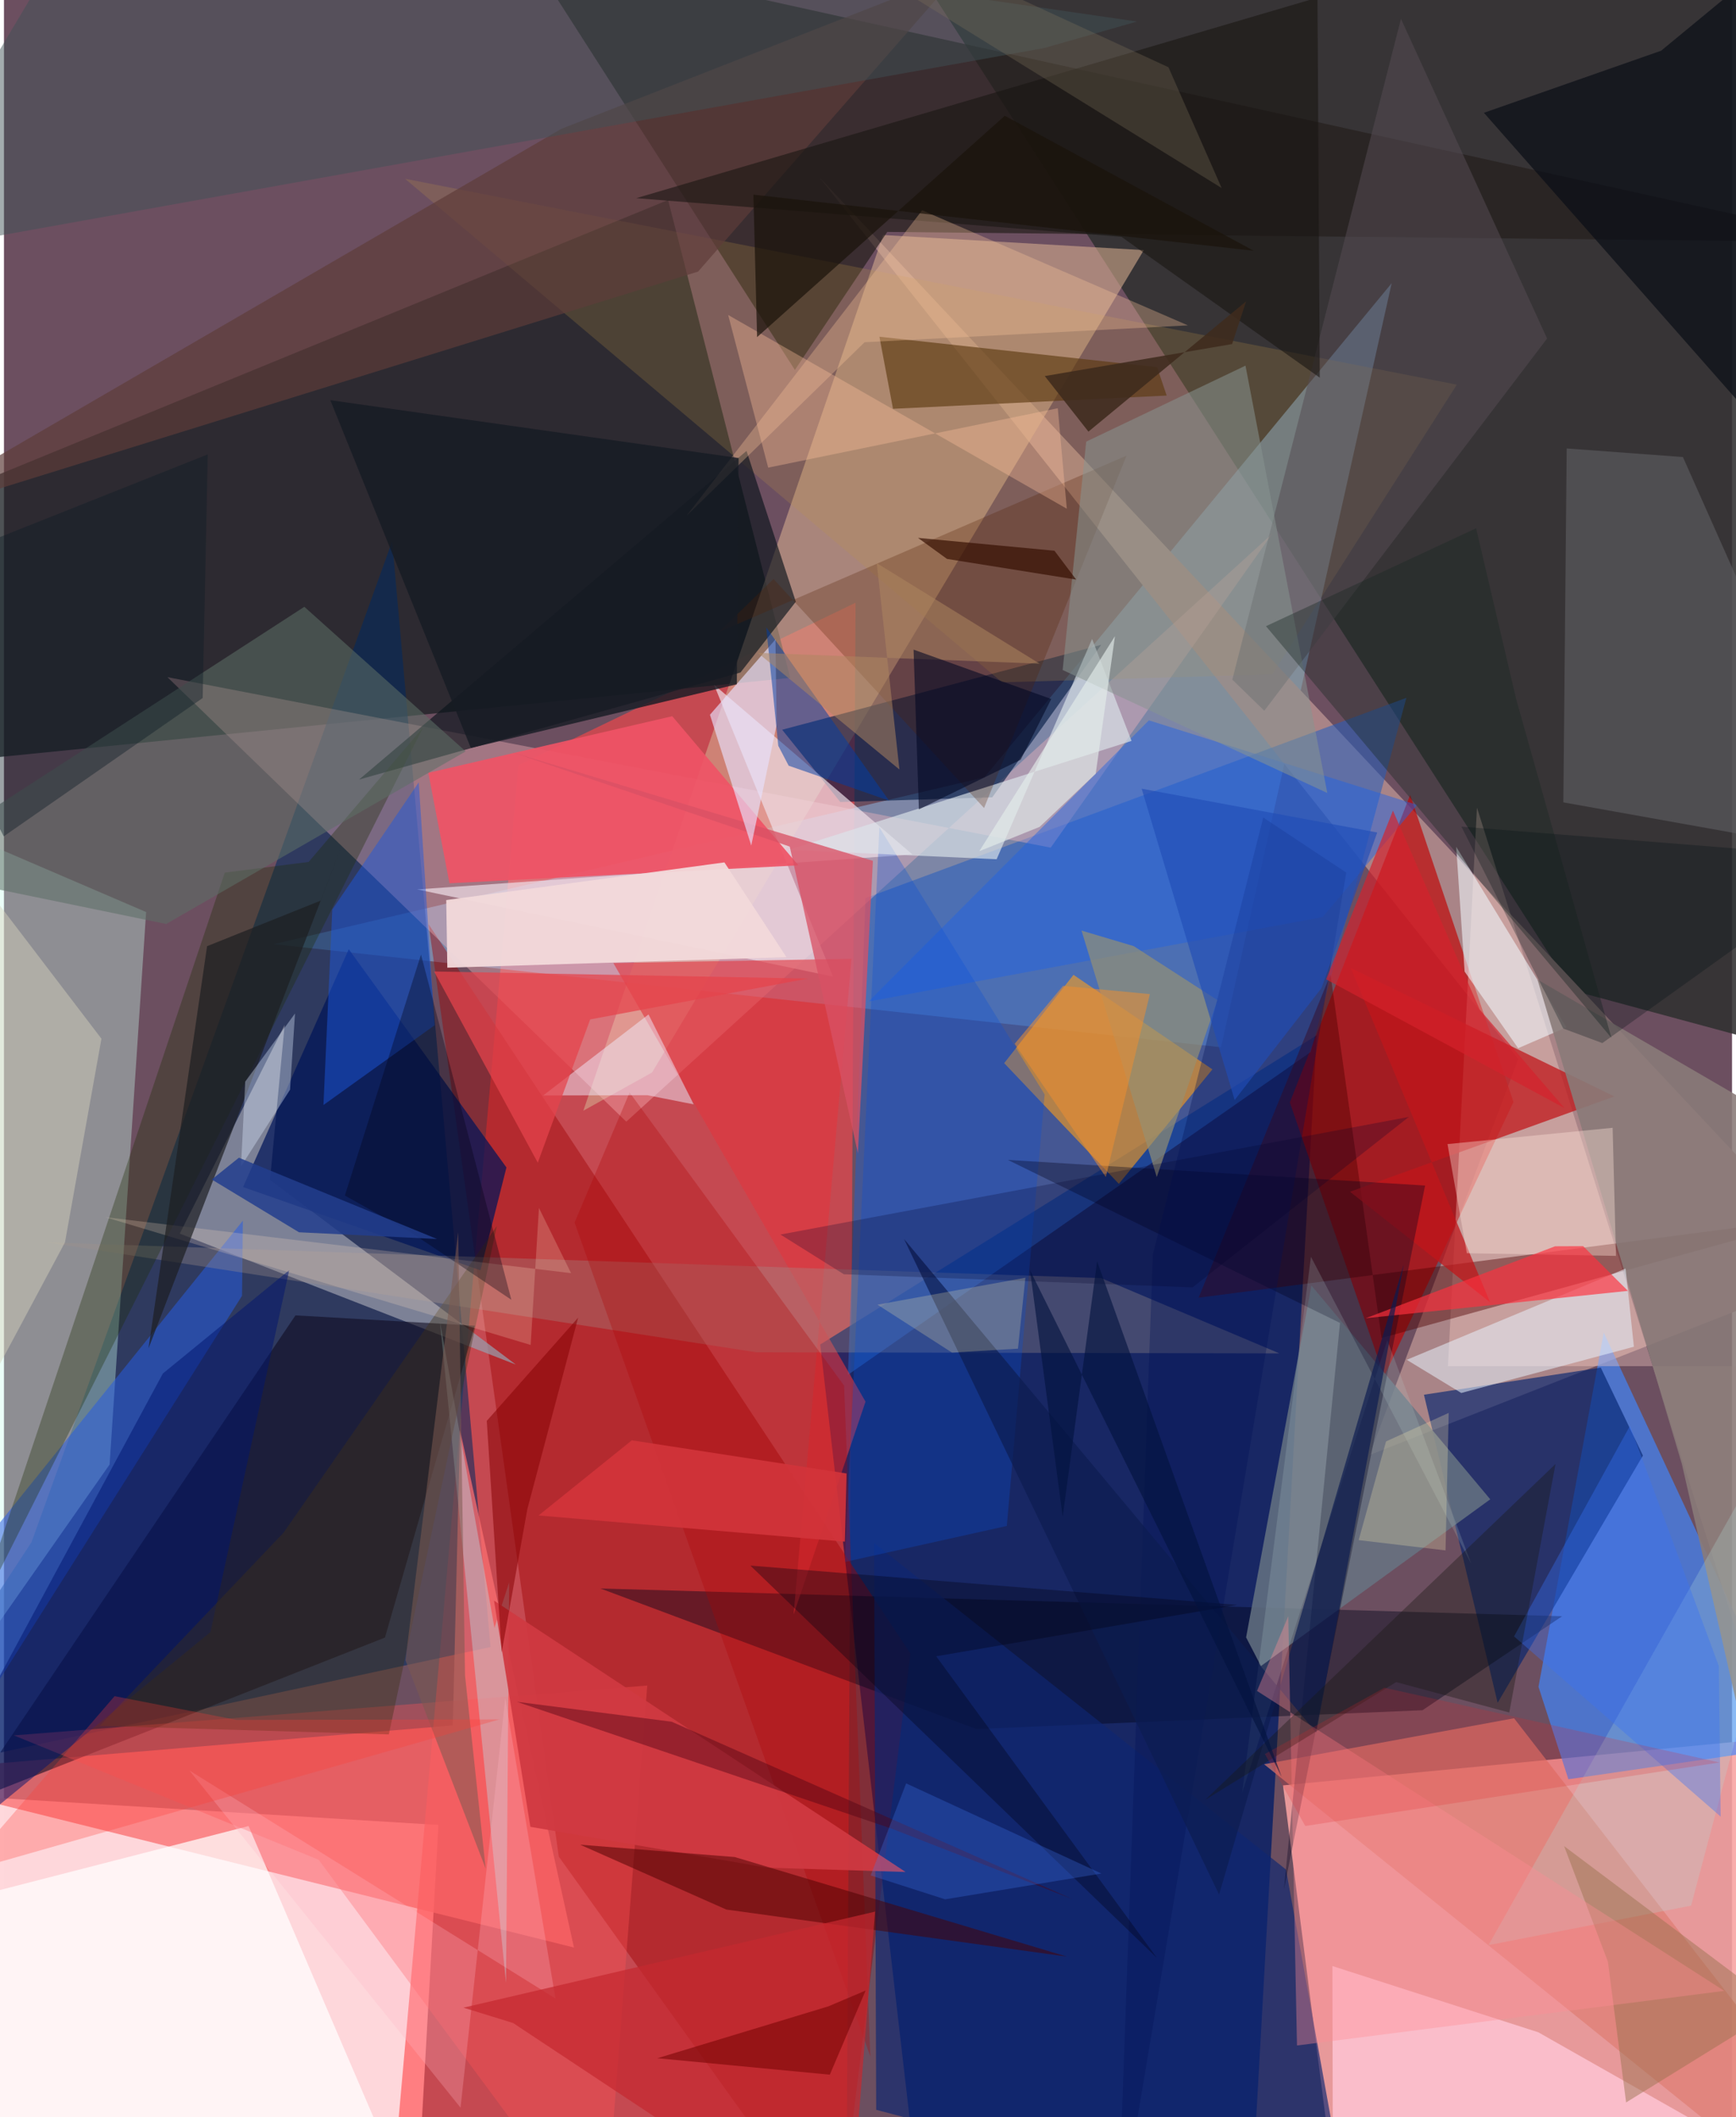 <svg xmlns="http://www.w3.org/2000/svg" width="228" height="278" viewBox="0 0 836 1024"><path fill="#6c4f60" d="M0 0h836v1024H0z"/><path fill="#ffd8dc" fill-opacity=".996" d="M198.787 1086l11.417-203.336-270.044-16.492 6.006 162.096z"/><path fill="#ff4547" fill-opacity=".608" d="M189.002 1046.448L407.464 1086l4.51-794.478-163.061 78.635z"/><path fill="#f7a3a1" fill-opacity=".886" d="M898 836.65l-279.226 26.867L647.254 1086h204.951z"/><path fill="#001d65" fill-opacity=".78" d="M635.082 500.725L394.88 650.29 445.234 1086l160.078-52.69z"/><path fill="#313131" fill-opacity=".886" d="M898 516.654l-139.172-37.61L429.163-34.308 845.18-62z"/><path fill="#1a2024" fill-opacity=".773" d="M321.283 96.73l59.09 231.13L-62 372.116l24.247-128.171z"/><path fill="#93ccff" fill-opacity=".443" d="M130.487 456.658l343.82-80.668 197.027-239.01-82.55 369.538z"/><path fill="#002a5f" fill-opacity=".561" d="M187.806 261.8l47.581 534.815L-62 860.623 13.324 745.92z"/><path fill="#aa8588" fill-opacity=".996" d="M732.565 512.221L394.618 85.89l495.16 527.832-229.144 90.047z"/><path fill="#d5ac8e" fill-opacity=".584" d="M551.426 120.973L313.522 518.729 280.29 537.21l145.04-423.544z"/><path fill="#4185fc" fill-opacity=".682" d="M742.362 815.845l14.46 44.72 110.31-16.076-93.198-199.983z"/><path fill="#c00000" fill-opacity=".651" d="M730.259 533.004l-62.544 132.628-45.643-132.411 58.21-148.75z"/><path fill="#f96e6f" fill-opacity=".757" d="M220.64 691.735l-3.5 142.777L-62 857.808l337.75 84.146z"/><path fill="#9d0000" fill-opacity=".42" d="M205.424 447.003l233.105 352.813L403.132 1086 268.406 897.966z"/><path fill="#c9fced" fill-opacity=".365" d="M68.776 441.133L-62 384.925l7.178 474.611L51.111 708.333z"/><path fill="#265dbe" fill-opacity=".549" d="M408.28 664.968l223.86-156.13 46.31-171.322-261.651 96.87z"/><path fill="#251f1c" fill-opacity=".694" d="M382.632 178.929L251.388-25.897 898 117.116l-470.674-4.954z"/><path fill="#ffbcc0" fill-opacity=".365" d="M506.396 409.97l107.157-151.83-312.49 284.36L79.078 327.519z"/><path fill="#fe9f19" fill-opacity=".592" d="M539.35 572.588l-55.466-58.38 33.527-42.71 67.205 45.716z"/><path fill="#989baa" fill-opacity=".737" d="M247.633 659.997L128.71 570.663l7.088-74.917-50.736 100.912z"/><path fill="#00226f" fill-opacity=".631" d="M792.886 704.002l-20.383-42.527-85.551 13.103 35.647 149.008z"/><path fill="#001942" fill-opacity=".616" d="M404.58 387.901l73.544-2.265 52.68-73.76-154.324 41.08z"/><path fill="#0f0b20" fill-opacity=".58" d="M227.827 641.187l-43.503 150.837-202.591 79.97 159.294-235.79z"/><path fill="#00061b" fill-opacity=".427" d="M686.243 827.18l67.536-45.457L288.54 768.29l181.898 67.967z"/><path fill="#eedfe8" fill-opacity=".694" d="M439.507 413.274L199.894 430.18l201.177 42.175-57.567-141.2z"/><path fill="#ffd5c8" fill-opacity=".345" d="M898 979.51L712.6 390.597l-14.036 270.18 158.85.014z"/><path fill="#401e00" fill-opacity=".631" d="M562.493 191.325l-132.398 6.397-6.574-34.852 134.321 14.703z"/><path fill="#011458" fill-opacity=".714" d="M243.086 564.656l-76.279-105.565-51.137 115.045 114.856 40.281z"/><path fill="#677483" fill-opacity=".827" d="M632.507 621.765l86.523 103.398L608.099 805.8l-7.187-13.864z"/><path fill="#ef5466" fill-opacity=".922" d="M384.319 418.532l-61.023-72.128-118.006 27.38 10.228 53.424z"/><path fill="#520000" fill-opacity=".435" d="M666.435 647.154l-24.692-175.857-63.814 156.354 299.968-39.01z"/><path fill="#bf9347" fill-opacity=".224" d="M194.032 86.467l508.813 99.587-89.265 140.11-130.733 3.872z"/><path fill="#fff" fill-opacity=".722" d="M-23.112 919.582L-1.882 1086h207.234l-87.017-202.806z"/><path fill="#e1363f" fill-opacity=".6" d="M410.038 463.72l-28.025 317.136 34.793-102.923-121.987-212.138z"/><path fill="#275ce2" fill-opacity=".525" d="M115.169 626.74L-62 907.097v-96.11L115.576 590.39z"/><path fill="#c1161a" fill-opacity=".737" d="M651.531 468.181l127.54 62.13-127.893 46.092 67.75 53.434z"/><path fill="#0a141b" fill-opacity=".647" d="M359.235 218.095L171.815 377.03l184.492-51.765 26.779-34.23z"/><path fill="#ffc6d6" fill-opacity=".792" d="M642.66 950.904l99.596 32.031 105.364 59.725-204.677 35.11z"/><path fill="#0e2772" fill-opacity=".663" d="M420.963 746.332l199.258 157.892 31.956 177.31-230.214-61.102z"/><path fill="#df7c71" fill-opacity=".678" d="M898 1047.074l-167.456-216.02-120.925 22.252L898 1086z"/><path fill="#a0938b" fill-opacity=".325" d="M530.812 618.176l86.19 36.406-252.95-.52L20.946 600.9z"/><path fill="#616266" fill-opacity=".565" d="M812.238 221.054l-56.229-4.154-1.629 171.177L898 413.802z"/><path fill="#1e2d00" fill-opacity=".329" d="M-14.96 785.312l217.729-433.469-55.359 65.038-40.59 5.17z"/><path fill="#2263e3" fill-opacity=".467" d="M418.291 484.4l219.625-40.843 45.725-54.245-129.753-40.906z"/><path fill="#0951d8" fill-opacity=".294" d="M503.458 529.347l-18.3 208.705-78.328 17.41 16.68-355.29z"/><path fill="#dbe4ea" fill-opacity=".667" d="M379.64 411.062l100.586 4.523 46.18-106.556 19.087 49.326z"/><path fill="#f2d9da" fill-opacity=".953" d="M213.96 435.327l134.579-18.22 30.025 45.848-164.071 5.083z"/><path fill="#ff5154" fill-opacity=".357" d="M152.245 899.507L4.806 839.347l306.4-24.11L290.171 1086z"/><path fill="#090d16" fill-opacity=".698" d="M801.7 24.524L898-54.912v316.051L715.963 54.557z"/><path fill="#5e3c3a" fill-opacity=".686" d="M335.8 131.357L-61.277 254.635l330.85-192.289L462.16-13.102z"/><path fill="#1d59e1" fill-opacity=".467" d="M154.56 534.46l53.772-38.576-7.67-117.504-41.83 61.561z"/><path fill="#00001c" fill-opacity=".337" d="M687.503 573.406l-68.276 340.417 27.117-273.97-160.665-78.839z"/><path fill="#5d6f65" fill-opacity=".553" d="M145.318 293.487l78.048 69.934-144.898 83.477-129.018-26.563z"/><path fill="#f0f7fc" fill-opacity=".584" d="M702.552 409.562l53.336 87.299-23.361 10.12-25.898-37.056z"/><path fill="#897a78" fill-opacity=".89" d="M898 1086l-86.272-377.92-69.866-234.305L898 564.499z"/><path fill="#b5effa" fill-opacity=".349" d="M237.296 787.354l-26.334-147.908 31.92 319.633 1.527-193.803z"/><path fill="#d95164" fill-opacity=".761" d="M420.373 416.358l-174.724-52.575 134.488 45.68L413.114 557.8z"/><path fill="#e7e0fc" fill-opacity=".651" d="M373.81 350.564l-12.294 58.4-19.978-63.264 31.696-36.42z"/><path fill="#564d54" fill-opacity=".529" d="M675.83 9.1l70.685 154.64L609.71 343.76l-15.465-15.052z"/><path fill="#542100" fill-opacity=".271" d="M543.077 220.381L474.15 390.817l-101.847-110.77-26.512 25.7z"/><path fill="#191612" fill-opacity=".584" d="M636.55 182.669l-95.948-68.117-234.716-18.707L635.446-1.15z"/><path fill="#e5f1fc" fill-opacity=".545" d="M705.009 673.734l-26.387-16.049L784.5 613.56l4.019 37.809z"/><path fill="#889490" fill-opacity=".533" d="M600.617 176.853l39.577 206.695-128.022-59.488 11.388-110.456z"/><path fill="#3f5356" fill-opacity=".478" d="M49.296-62L-62 124.695l565.244-101.45 44.878-12.828z"/><path fill="#b00101" fill-opacity=".282" d="M406.436 670.157L302.669 528.405l-26.626 62.908 143.094 403.393z"/><path fill="#fcc79a" fill-opacity=".318" d="M444.189 101.709l128.573 55.662-156.403 8.158-86.263 84.08z"/><path fill="#d7d2bc" fill-opacity=".451" d="M29.522 600.884l17.64-98.497L-62 359.284l38.337 341.012z"/><path fill="#003ea5" fill-opacity=".51" d="M368.762 303.386l59.42 83.863-48.566-16.915-5.02-9.62z"/><path fill="#00156f" fill-opacity=".498" d="M99.89 789.423L-62 921.843 76.87 664.32l61.133-49.99z"/><path fill="#ffe5db" fill-opacity=".376" d="M778.225 545.477l-79.881 7.875 9.353 52.784 72.153 1.292z"/><path fill="#979071" fill-opacity=".671" d="M557.687 569.296l29.324-85.592-40.462-26.1-25.252-7.519z"/><path fill="#ffc29d" fill-opacity=".353" d="M509.82 197.446l4.359 48.618-163.834-93.726 19.372 73.84z"/><path fill="#162622" fill-opacity=".373" d="M610.53 302.864l101.645-47.351 19.41 82.718 46.076 163.767z"/><path fill="#f1eeff" fill-opacity=".478" d="M260.832 529.844l50.456-.13 22.38 4.427-21.848-43.495z"/><path fill="#fd313e" fill-opacity=".667" d="M763.969 602.73l21.664 21.614-126.872 13.241 91.627-34.794z"/><path fill="#b2e0dc" fill-opacity=".247" d="M816.193 921.69L898 613.916l-16.345 37.01-163.46 289.85z"/><path fill="#015" fill-opacity=".322" d="M555.795 606.79l53.42-211.378 40.16 26.64-110.631 659.617z"/><path fill="#d03942" fill-opacity=".933" d="M436.19 905.412l-67.054-2.087-114.476-19.764-17.57-109.38z"/><path fill="#413016" fill-opacity=".396" d="M186.194 838.872l52.249-245.907L135.318 741.24l-88.972 93.517z"/><path fill="#b0cccb" fill-opacity=".204" d="M669.21 648.14l-70.173 218.8 33.246-259.09 77.546 148.471z"/><path fill="#4b0000" fill-opacity=".502" d="M353.528 898.187l-74.779-5.97 70.684 31.357 164.78 22.765z"/><path fill="#ffe2c4" fill-opacity=".22" d="M274.357 615.787l-15.547-31.56-4 66.286-205.752-61.811z"/><path fill="#99724d" fill-opacity=".471" d="M775.935 948.814l-21.182-55.918L858.89 971.06l-74.14 45.818z"/><path fill="#e5434c" fill-opacity=".733" d="M283.596 493.057l-25.344 69.3-50.164-92.486 180.926 3.42z"/><path fill="#0d1d51" fill-opacity=".686" d="M587.846 916.324l-152.432-317.09 199.418 238.804 42.31-226.429z"/><path fill="#3870f7" fill-opacity=".365" d="M830.5 878.636l-99.958-87.165 56.086-101.865L829.6 805.8z"/><path fill="#000114" fill-opacity=".341" d="M596.596 776.237L450.98 801.074l106.735 145.848-196.62-189.698z"/><path fill="#ff8c94" fill-opacity=".365" d="M621.313 781.7l-15.122 36.145 226.04 145.064-206.7 26.422z"/><path fill="#4f0414" fill-opacity=".427" d="M516.905 918.523l-87.171-33.965-181.625-61.467 74.935 9.653z"/><path fill="#171c24" fill-opacity=".816" d="M354.547 330.967l-128.68 30.803-67.977-168.213 197.498 27.974z"/><path fill="#840002" fill-opacity=".529" d="M277.777 637.298l-44.2 49.931 7.198 112.02 12.434-69.368z"/><path fill="#1d1e21" fill-opacity=".686" d="M164.558 406.16L69.916 652.18l28.35-194.55 54.913-22.01z"/><path fill="#447af6" fill-opacity=".275" d="M419.286 907.075l17.168-44.515 94.45 43.595-75.598 12.48z"/><path fill="#171811" fill-opacity=".361" d="M728.225 828.29L750.6 708.098 581.178 870.497l92.32-56.926z"/><path fill="#d5212c" fill-opacity=".667" d="M639.636 473.674l32.316-81.622 41.914 96.13 41.107 47.785z"/><path fill="#e5eeeb" fill-opacity=".635" d="M528.168 374.19l-27.145 25.747-29.2 11.77L537.468 307.7z"/><path fill="#204db6" fill-opacity=".631" d="M595.372 532.049l41.996-54.134 26.982-75.27-113.962-21.186z"/><path fill="#000013" fill-opacity=".337" d="M197.83 596.678l-32.9-18.439 36.825-116.568 43.707 166.99z"/><path fill="#ad865f" fill-opacity=".525" d="M433.201 372.184l-68.513-56.437L501.037 321l-78.801-48.633z"/><path fill="#ffb5c5" fill-opacity=".271" d="M266.797 966.6L89.764 856.358l131.115 163.054 21.64-198.075z"/><path fill="#7d5951" fill-opacity=".541" d="M219.75 595.944l3.301 214.398 9.984 93.424-38.804-100.759z"/><path fill="#7e715d" fill-opacity=".31" d="M363.496-59.608l199.859 92.132 25.73 58.425L341.83-62z"/><path fill="#ee8e30" fill-opacity=".529" d="M488.961 504.849l23.375-28.022 42.018 3.99-21.297 88.479z"/><path fill="#c42930" fill-opacity=".722" d="M408.61 1086L246.304 978.456l-24.018-7.422 199.148-46.457z"/><path fill="#d2343a" fill-opacity=".914" d="M407.633 712.667l-.838 32.975-148.173-12.663 45.118-36.346z"/><path fill="#ddecff" fill-opacity=".361" d="M140.806 490.18l-2.408 36.86-23.718 37.127 2.044-41.028z"/><path fill="#e31f26" fill-opacity=".196" d="M829.958 852.443l-162.151-36.15-57.803 32.074 19.534 34.796z"/><path fill="#fff2b2" fill-opacity=".255" d="M697.39 749.88l-42.012-4.981 13.232-47.74 30.315-13.794z"/><path fill="#1a130b" fill-opacity=".702" d="M364.343 163.055L484.175 55.992l120.41 65.294L362.557 94.15z"/><path fill="#233e8d" fill-opacity=".843" d="M113.658 559.949l95.845 39.312-66.782-3.255-42.19-25.527z"/><path fill="#00002c" fill-opacity=".239" d="M575.02 622.66l104.634-82.45-304.016 56.89 30.677 19.214z"/><path fill="#000722" fill-opacity=".565" d="M506.65 338.087l-66.601-23.883 2.566 77.277 49.247-24.032z"/><path fill="#ff3a35" fill-opacity=".278" d="M-20.052 905.68l73.573-85.307 59.064 11.512 127.155-.279z"/><path fill="#fdeaa8" fill-opacity=".235" d="M494.14 617.992l-3.586 34.304-31.914 1.904-36.053-23.172z"/><path fill="#340e01" fill-opacity=".675" d="M456.219 270.332l-14.035-10.18 66.02 6.215 10.512 13.96z"/><path fill="#03123e" fill-opacity=".62" d="M528.848 610.053l-16.666 123.568-15.79-119.23 121.72 245.084z"/><path fill="#021015" fill-opacity=".282" d="M705.076 399.82l49.271 97.648 18.901 7.04L898 415.156z"/><path fill="#0e1d27" fill-opacity=".408" d="M-.119 404.516l96.25-66.909L98.59 219.77-62 283.665z"/><path fill="#6f0000" fill-opacity=".522" d="M316.101 995.49l83.427 7.962 17.32-40.701-18.023 7.65z"/><path fill="#3e2b1d" fill-opacity=".871" d="M503.52 181.892l90.622-15.475 6.766-20.65-76.268 62.996z"/></svg>